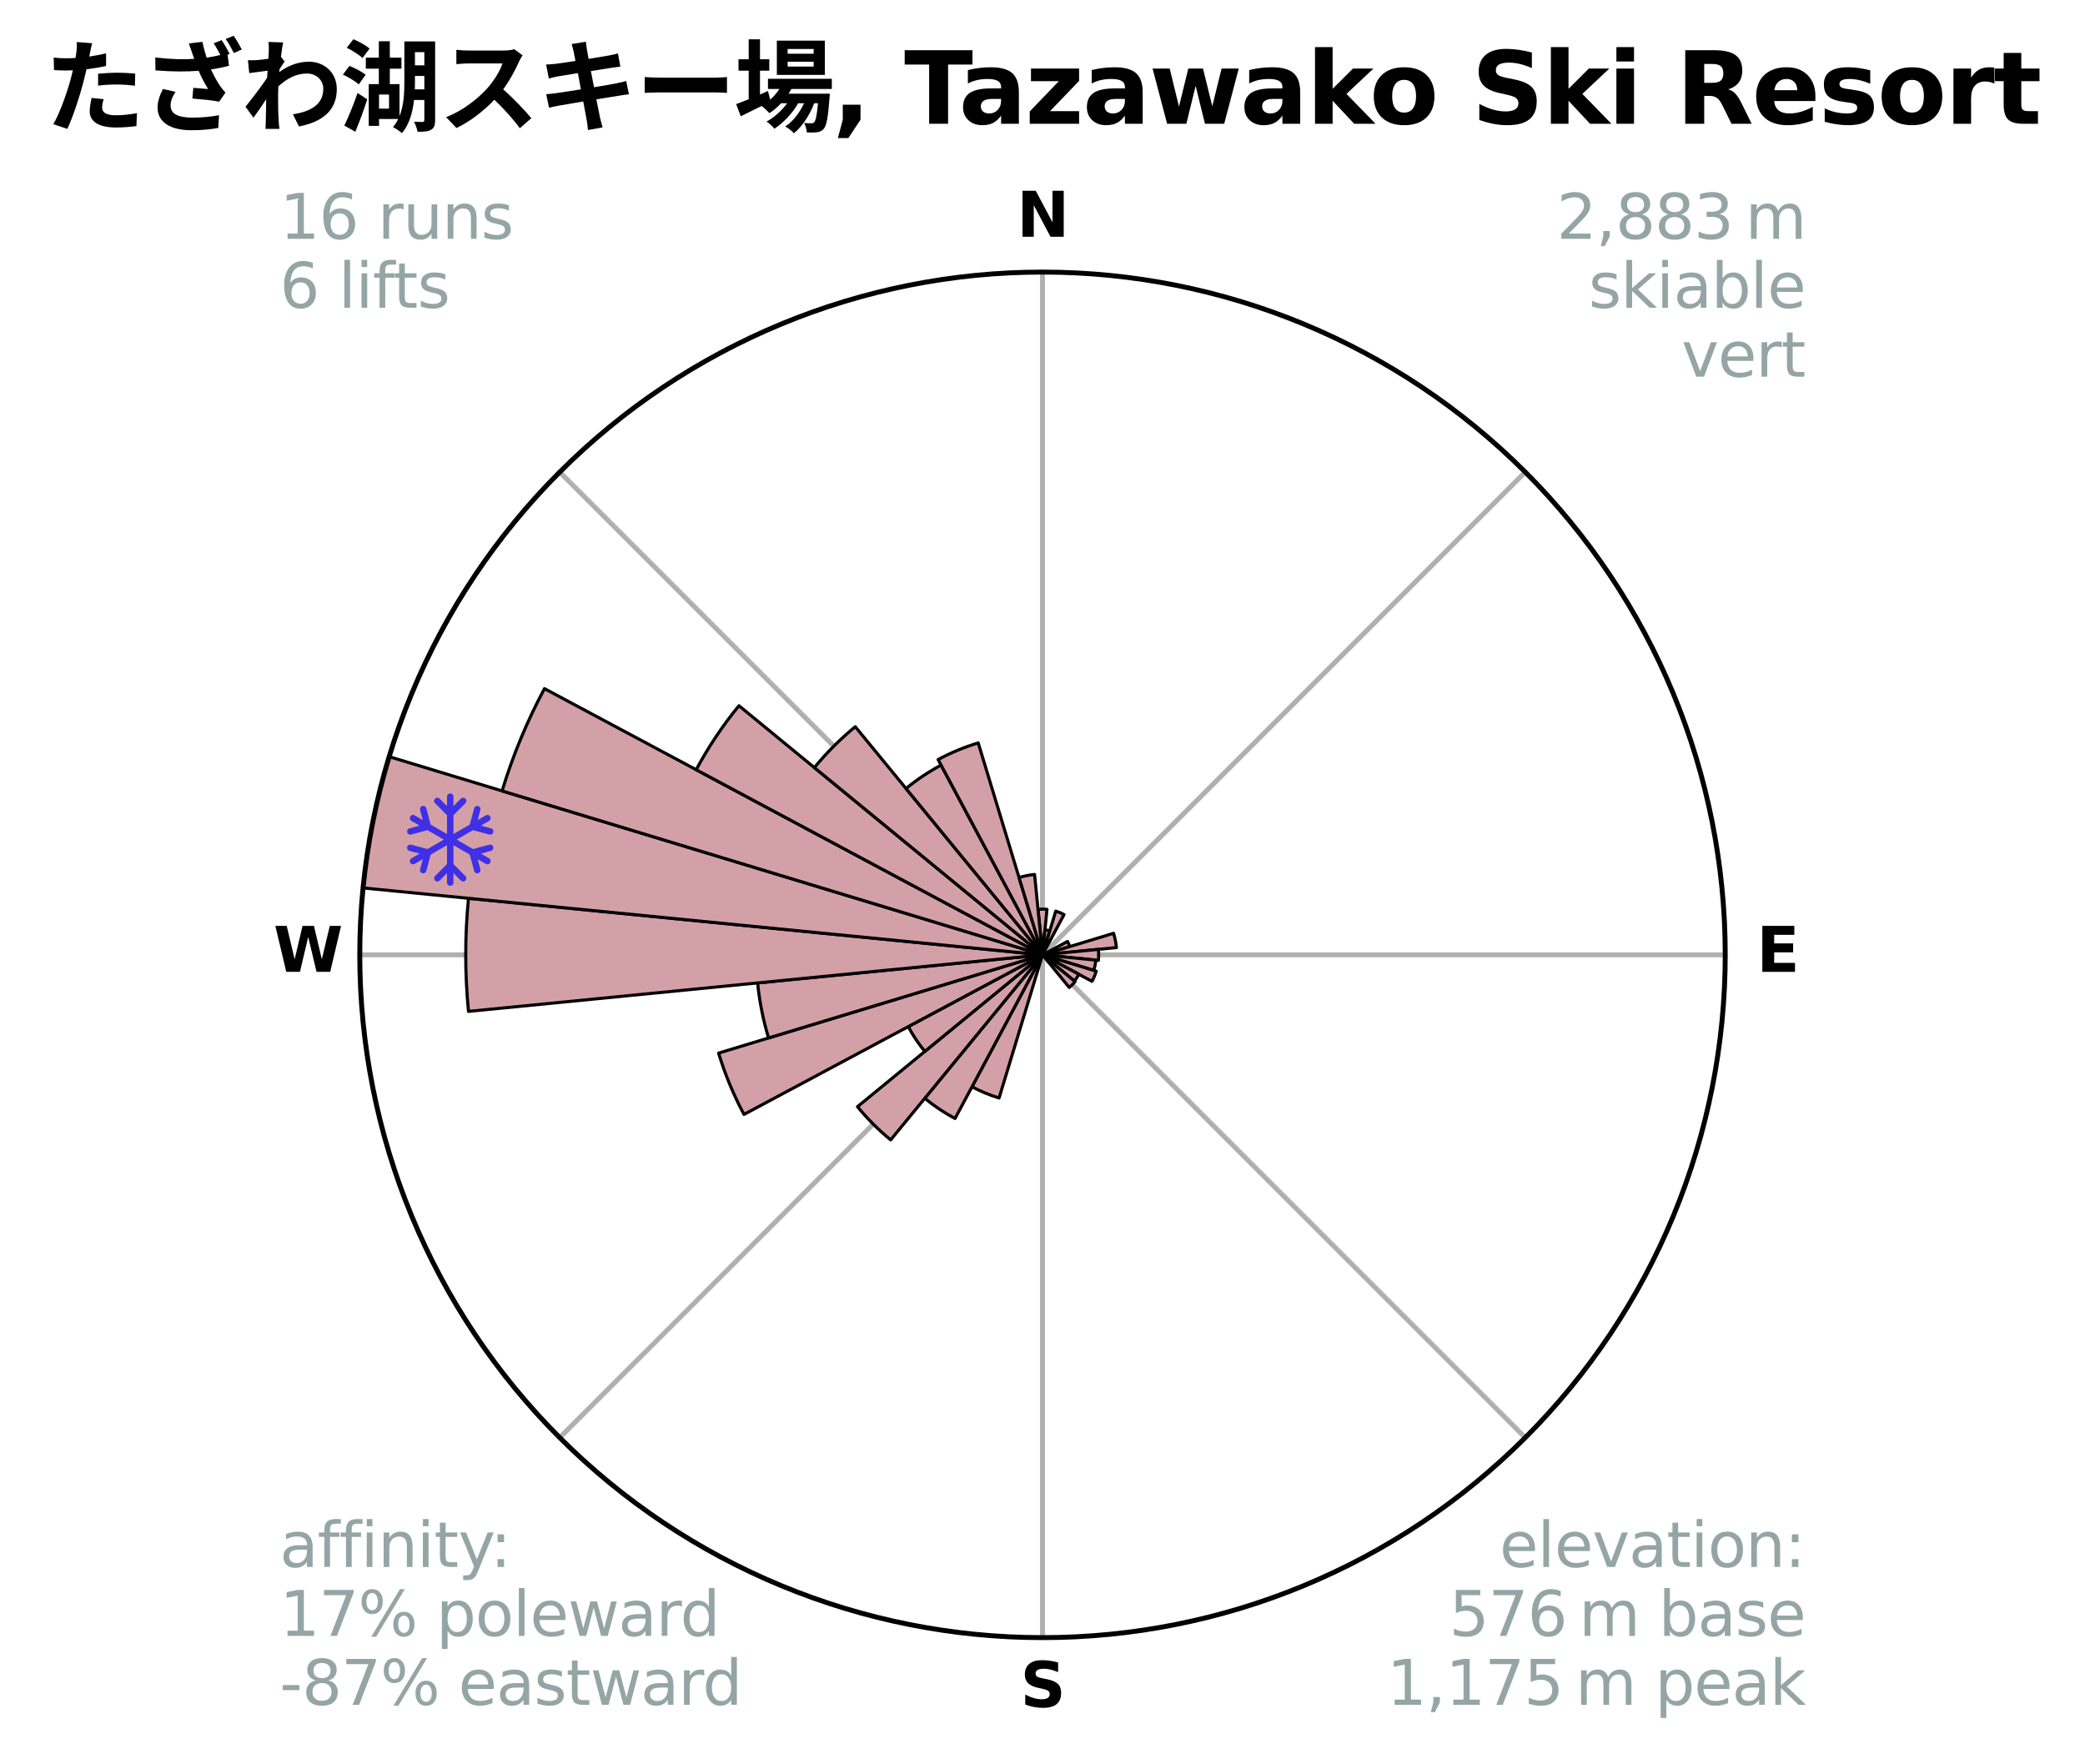 <?xml version="1.0" encoding="utf-8" standalone="no"?>
<!DOCTYPE svg PUBLIC "-//W3C//DTD SVG 1.1//EN"
  "http://www.w3.org/Graphics/SVG/1.1/DTD/svg11.dtd">
<svg xmlns:xlink="http://www.w3.org/1999/xlink" width="338.615pt" height="286.485pt" viewBox="0 0 338.615 286.485" xmlns="http://www.w3.org/2000/svg" version="1.1">
 <title>Ski Rose for たざわ湖スキー場, Tazawako Ski Resort</title>
 <defs>
  <style type="text/css">*{stroke-linejoin: round; stroke-linecap: butt}</style>
 </defs>
 <g id="figure_1">
  <g id="patch_1">
   <path d="M 0 286.485 
L 338.615 286.485 
L 338.615 0 
L 0 0 
z
" style="fill: #ffffff"/>
  </g>
  <g id="axes_1">
   <g id="patch_2">
    <path d="M 280.188 155.065 
C 280.188 140.505 277.319 126.086 271.747 112.634 
C 266.175 99.181 258.007 86.957 247.712 76.662 
C 237.416 66.366 225.192 58.198 211.739 52.626 
C 198.287 47.054 183.868 44.185 169.308 44.185 
C 154.747 44.185 140.328 47.054 126.876 52.626 
C 113.423 58.198 101.199 66.366 90.903 76.662 
C 80.608 86.957 72.44 99.181 66.868 112.634 
C 61.296 126.086 58.428 140.505 58.428 155.065 
C 58.428 169.626 61.296 184.045 66.868 197.497 
C 72.44 210.95 80.608 223.174 90.903 233.47 
C 101.199 243.765 113.423 251.933 126.876 257.505 
C 140.328 263.077 154.747 265.945 169.308 265.945 
C 183.868 265.945 198.287 263.077 211.739 257.505 
C 225.192 251.933 237.416 243.765 247.712 233.47 
C 258.007 223.174 266.175 210.95 271.747 197.497 
C 277.319 184.045 280.188 169.626 280.188 155.065 
M 169.308 155.065 
C 169.308 155.065 169.308 155.065 169.308 155.065 
C 169.308 155.065 169.308 155.065 169.308 155.065 
C 169.308 155.065 169.308 155.065 169.308 155.065 
C 169.308 155.065 169.308 155.065 169.308 155.065 
C 169.308 155.065 169.308 155.065 169.308 155.065 
C 169.308 155.065 169.308 155.065 169.308 155.065 
C 169.308 155.065 169.308 155.065 169.308 155.065 
C 169.308 155.065 169.308 155.065 169.308 155.065 
C 169.308 155.065 169.308 155.065 169.308 155.065 
C 169.308 155.065 169.308 155.065 169.308 155.065 
C 169.308 155.065 169.308 155.065 169.308 155.065 
C 169.308 155.065 169.308 155.065 169.308 155.065 
C 169.308 155.065 169.308 155.065 169.308 155.065 
C 169.308 155.065 169.308 155.065 169.308 155.065 
C 169.308 155.065 169.308 155.065 169.308 155.065 
C 169.308 155.065 169.308 155.065 169.308 155.065 
z
" style="fill: #ffffff"/>
   </g>
   <g id="matplotlib.axis_1">
    <g id="xtick_1">
     <g id="line2d_1">
      <path d="M 169.308 155.065 
L 169.308 44.185 
" clip-path="url(#p2e4dfd5e29)" style="fill: none; stroke: #b0b0b0; stroke-width: 0.8; stroke-linecap: square"/>
     </g>
     <g id="text_1">
      <!-- N -->
      <g transform="translate(165.123 38.445) scale(0.1 -0.1)">
       <defs>
        <path id="DejaVuSans-Bold-4e" d="M 588 4666 
L 1931 4666 
L 3628 1466 
L 3628 4666 
L 4769 4666 
L 4769 0 
L 3425 0 
L 1728 3200 
L 1728 0 
L 588 0 
L 588 4666 
z
" transform="scale(0.016)"/>
       </defs>
       <use xlink:href="#DejaVuSans-Bold-4e"/>
      </g>
     </g>
    </g>
    <g id="xtick_2">
     <g id="line2d_2">
      <path d="M 169.308 155.065 
L 247.712 76.662 
" clip-path="url(#p2e4dfd5e29)" style="fill: none; stroke: #b0b0b0; stroke-width: 0.8; stroke-linecap: square"/>
     </g>
    </g>
    <g id="xtick_3">
     <g id="line2d_3">
      <path d="M 169.308 155.065 
L 280.188 155.065 
" clip-path="url(#p2e4dfd5e29)" style="fill: none; stroke: #b0b0b0; stroke-width: 0.8; stroke-linecap: square"/>
     </g>
     <g id="text_2">
      <!-- E -->
      <g transform="translate(285.272 157.825) scale(0.1 -0.1)">
       <defs>
        <path id="DejaVuSans-Bold-45" d="M 588 4666 
L 3834 4666 
L 3834 3756 
L 1791 3756 
L 1791 2888 
L 3713 2888 
L 3713 1978 
L 1791 1978 
L 1791 909 
L 3903 909 
L 3903 0 
L 588 0 
L 588 4666 
z
" transform="scale(0.016)"/>
       </defs>
       <use xlink:href="#DejaVuSans-Bold-45"/>
      </g>
     </g>
    </g>
    <g id="xtick_4">
     <g id="line2d_4">
      <path d="M 169.308 155.065 
L 247.712 233.47 
" clip-path="url(#p2e4dfd5e29)" style="fill: none; stroke: #b0b0b0; stroke-width: 0.8; stroke-linecap: square"/>
     </g>
    </g>
    <g id="xtick_5">
     <g id="line2d_5">
      <path d="M 169.308 155.065 
L 169.308 265.945 
" clip-path="url(#p2e4dfd5e29)" style="fill: none; stroke: #b0b0b0; stroke-width: 0.8; stroke-linecap: square"/>
     </g>
     <g id="text_3">
      <!-- S -->
      <g transform="translate(165.707 277.205) scale(0.1 -0.1)">
       <defs>
        <path id="DejaVuSans-Bold-53" d="M 3834 4519 
L 3834 3531 
Q 3450 3703 3084 3790 
Q 2719 3878 2394 3878 
Q 1963 3878 1756 3759 
Q 1550 3641 1550 3391 
Q 1550 3203 1689 3098 
Q 1828 2994 2194 2919 
L 2706 2816 
Q 3484 2659 3812 2340 
Q 4141 2022 4141 1434 
Q 4141 663 3683 286 
Q 3225 -91 2284 -91 
Q 1841 -91 1394 -6 
Q 947 78 500 244 
L 500 1259 
Q 947 1022 1364 901 
Q 1781 781 2169 781 
Q 2563 781 2772 912 
Q 2981 1044 2981 1288 
Q 2981 1506 2839 1625 
Q 2697 1744 2272 1838 
L 1806 1941 
Q 1106 2091 782 2419 
Q 459 2747 459 3303 
Q 459 4000 909 4375 
Q 1359 4750 2203 4750 
Q 2588 4750 2994 4692 
Q 3400 4634 3834 4519 
z
" transform="scale(0.016)"/>
       </defs>
       <use xlink:href="#DejaVuSans-Bold-53"/>
      </g>
     </g>
    </g>
    <g id="xtick_6">
     <g id="line2d_6">
      <path d="M 169.308 155.065 
L 90.903 233.47 
" clip-path="url(#p2e4dfd5e29)" style="fill: none; stroke: #b0b0b0; stroke-width: 0.8; stroke-linecap: square"/>
     </g>
    </g>
    <g id="xtick_7">
     <g id="line2d_7">
      <path d="M 169.308 155.065 
L 58.428 155.065 
" clip-path="url(#p2e4dfd5e29)" style="fill: none; stroke: #b0b0b0; stroke-width: 0.8; stroke-linecap: square"/>
     </g>
     <g id="text_4">
      <!-- W -->
      <g transform="translate(44.413 157.825) scale(0.1 -0.1)">
       <defs>
        <path id="DejaVuSans-Bold-57" d="M 191 4666 
L 1344 4666 
L 2150 1275 
L 2950 4666 
L 4109 4666 
L 4909 1275 
L 5716 4666 
L 6859 4666 
L 5759 0 
L 4372 0 
L 3525 3547 
L 2688 0 
L 1300 0 
L 191 4666 
z
" transform="scale(0.016)"/>
       </defs>
       <use xlink:href="#DejaVuSans-Bold-57"/>
      </g>
     </g>
    </g>
    <g id="xtick_8">
     <g id="line2d_8">
      <path d="M 169.308 155.065 
L 90.903 76.662 
" clip-path="url(#p2e4dfd5e29)" style="fill: none; stroke: #b0b0b0; stroke-width: 0.8; stroke-linecap: square"/>
     </g>
    </g>
   </g>
   <g id="matplotlib.axis_2"/>
   <g id="patch_3">
    <path d="M 169.308 155.065 
C 169.308 155.065 169.308 155.065 169.308 155.065 
C 169.308 155.065 169.308 155.065 169.308 155.065 
L 170.036 147.67 
C 169.794 147.646 169.551 147.634 169.308 147.634 
C 169.064 147.634 168.821 147.646 168.579 147.67 
z
" clip-path="url(#p2e4dfd5e29)" style="fill: #d4a0a7; stroke: #000000; stroke-width: 0.5; stroke-linejoin: miter"/>
   </g>
   <g id="patch_4">
    <path d="M 169.308 155.065 
C 169.308 155.065 169.308 155.065 169.308 155.065 
C 169.308 155.065 169.308 155.065 169.308 155.065 
L 170.491 151.163 
C 170.364 151.124 170.234 151.091 170.103 151.065 
C 169.972 151.039 169.84 151.02 169.707 151.007 
z
" clip-path="url(#p2e4dfd5e29)" style="fill: #d4a0a7; stroke: #000000; stroke-width: 0.5; stroke-linejoin: miter"/>
   </g>
   <g id="patch_5">
    <path d="M 169.308 155.065 
C 169.308 155.065 169.308 155.065 169.308 155.065 
C 169.308 155.065 169.308 155.065 169.308 155.065 
L 172.805 148.521 
C 172.591 148.407 172.371 148.303 172.147 148.21 
C 171.923 148.117 171.694 148.035 171.461 147.965 
z
" clip-path="url(#p2e4dfd5e29)" style="fill: #d4a0a7; stroke: #000000; stroke-width: 0.5; stroke-linejoin: miter"/>
   </g>
   <g id="patch_6">
    <path d="M 169.308 155.065 
C 169.308 155.065 169.308 155.065 169.308 155.065 
C 169.308 155.065 169.308 155.065 169.308 155.065 
L 169.308 155.065 
C 169.308 155.065 169.308 155.065 169.308 155.065 
C 169.308 155.065 169.308 155.065 169.308 155.065 
z
" clip-path="url(#p2e4dfd5e29)" style="fill: #d4a0a7; stroke: #000000; stroke-width: 0.5; stroke-linejoin: miter"/>
   </g>
   <g id="patch_7">
    <path d="M 169.308 155.065 
C 169.308 155.065 169.308 155.065 169.308 155.065 
C 169.308 155.065 169.308 155.065 169.308 155.065 
L 169.308 155.065 
C 169.308 155.065 169.308 155.065 169.308 155.065 
C 169.308 155.065 169.308 155.065 169.308 155.065 
z
" clip-path="url(#p2e4dfd5e29)" style="fill: #d4a0a7; stroke: #000000; stroke-width: 0.5; stroke-linejoin: miter"/>
   </g>
   <g id="patch_8">
    <path d="M 169.308 155.065 
C 169.308 155.065 169.308 155.065 169.308 155.065 
C 169.308 155.065 169.308 155.065 169.308 155.065 
L 169.308 155.065 
C 169.308 155.065 169.308 155.065 169.308 155.065 
C 169.308 155.065 169.308 155.065 169.308 155.065 
z
" clip-path="url(#p2e4dfd5e29)" style="fill: #d4a0a7; stroke: #000000; stroke-width: 0.5; stroke-linejoin: miter"/>
   </g>
   <g id="patch_9">
    <path d="M 169.308 155.065 
C 169.308 155.065 169.308 155.065 169.308 155.065 
C 169.308 155.065 169.308 155.065 169.308 155.065 
L 173.723 153.726 
C 173.679 153.581 173.628 153.439 173.571 153.3 
C 173.513 153.16 173.448 153.024 173.377 152.89 
z
" clip-path="url(#p2e4dfd5e29)" style="fill: #d4a0a7; stroke: #000000; stroke-width: 0.5; stroke-linejoin: miter"/>
   </g>
   <g id="patch_10">
    <path d="M 169.308 155.065 
C 169.308 155.065 169.308 155.065 169.308 155.065 
C 169.308 155.065 169.308 155.065 169.308 155.065 
L 181.314 153.883 
C 181.275 153.49 181.217 153.099 181.14 152.712 
C 181.063 152.325 180.967 151.941 180.852 151.563 
z
" clip-path="url(#p2e4dfd5e29)" style="fill: #d4a0a7; stroke: #000000; stroke-width: 0.5; stroke-linejoin: miter"/>
   </g>
   <g id="patch_11">
    <path d="M 169.308 155.065 
C 169.308 155.065 169.308 155.065 169.308 155.065 
C 169.308 155.065 169.308 155.065 169.308 155.065 
L 178.383 155.959 
C 178.413 155.662 178.427 155.364 178.427 155.065 
C 178.427 154.767 178.413 154.469 178.383 154.172 
z
" clip-path="url(#p2e4dfd5e29)" style="fill: #d4a0a7; stroke: #000000; stroke-width: 0.5; stroke-linejoin: miter"/>
   </g>
   <g id="patch_12">
    <path d="M 169.308 155.065 
C 169.308 155.065 169.308 155.065 169.308 155.065 
C 169.308 155.065 169.308 155.065 169.308 155.065 
L 177.633 157.591 
C 177.715 157.318 177.785 157.042 177.84 156.763 
C 177.896 156.483 177.938 156.202 177.965 155.918 
z
" clip-path="url(#p2e4dfd5e29)" style="fill: #d4a0a7; stroke: #000000; stroke-width: 0.5; stroke-linejoin: miter"/>
   </g>
   <g id="patch_13">
    <path d="M 169.308 155.065 
C 169.308 155.065 169.308 155.065 169.308 155.065 
C 169.308 155.065 169.308 155.065 169.308 155.065 
L 177.351 159.365 
C 177.491 159.101 177.619 158.831 177.733 158.556 
C 177.847 158.28 177.948 157.999 178.035 157.713 
z
" clip-path="url(#p2e4dfd5e29)" style="fill: #d4a0a7; stroke: #000000; stroke-width: 0.5; stroke-linejoin: miter"/>
   </g>
   <g id="patch_14">
    <path d="M 169.308 155.065 
C 169.308 155.065 169.308 155.065 169.308 155.065 
C 169.308 155.065 169.308 155.065 169.308 155.065 
L 174.488 159.317 
C 174.627 159.147 174.758 158.971 174.88 158.789 
C 175.002 158.606 175.114 158.418 175.218 158.225 
z
" clip-path="url(#p2e4dfd5e29)" style="fill: #d4a0a7; stroke: #000000; stroke-width: 0.5; stroke-linejoin: miter"/>
   </g>
   <g id="patch_15">
    <path d="M 169.308 155.065 
C 169.308 155.065 169.308 155.065 169.308 155.065 
C 169.308 155.065 169.308 155.065 169.308 155.065 
L 173.652 160.36 
C 173.826 160.218 173.992 160.067 174.15 159.908 
C 174.309 159.75 174.46 159.584 174.602 159.41 
z
" clip-path="url(#p2e4dfd5e29)" style="fill: #d4a0a7; stroke: #000000; stroke-width: 0.5; stroke-linejoin: miter"/>
   </g>
   <g id="patch_16">
    <path d="M 169.308 155.065 
C 169.308 155.065 169.308 155.065 169.308 155.065 
C 169.308 155.065 169.308 155.065 169.308 155.065 
L 169.308 155.065 
C 169.308 155.065 169.308 155.065 169.308 155.065 
C 169.308 155.065 169.308 155.065 169.308 155.065 
z
" clip-path="url(#p2e4dfd5e29)" style="fill: #d4a0a7; stroke: #000000; stroke-width: 0.5; stroke-linejoin: miter"/>
   </g>
   <g id="patch_17">
    <path d="M 169.308 155.065 
C 169.308 155.065 169.308 155.065 169.308 155.065 
C 169.308 155.065 169.308 155.065 169.308 155.065 
L 169.308 155.065 
C 169.308 155.065 169.308 155.065 169.308 155.065 
C 169.308 155.065 169.308 155.065 169.308 155.065 
z
" clip-path="url(#p2e4dfd5e29)" style="fill: #d4a0a7; stroke: #000000; stroke-width: 0.5; stroke-linejoin: miter"/>
   </g>
   <g id="patch_18">
    <path d="M 169.308 155.065 
C 169.308 155.065 169.308 155.065 169.308 155.065 
C 169.308 155.065 169.308 155.065 169.308 155.065 
L 169.308 155.065 
C 169.308 155.065 169.308 155.065 169.308 155.065 
C 169.308 155.065 169.308 155.065 169.308 155.065 
z
" clip-path="url(#p2e4dfd5e29)" style="fill: #d4a0a7; stroke: #000000; stroke-width: 0.5; stroke-linejoin: miter"/>
   </g>
   <g id="patch_19">
    <path d="M 169.308 155.065 
C 169.308 155.065 169.308 155.065 169.308 155.065 
C 169.308 155.065 169.308 155.065 169.308 155.065 
L 169.308 155.065 
C 169.308 155.065 169.308 155.065 169.308 155.065 
C 169.308 155.065 169.308 155.065 169.308 155.065 
z
" clip-path="url(#p2e4dfd5e29)" style="fill: #d4a0a7; stroke: #000000; stroke-width: 0.5; stroke-linejoin: miter"/>
   </g>
   <g id="patch_20">
    <path d="M 169.308 155.065 
C 169.308 155.065 169.308 155.065 169.308 155.065 
C 169.308 155.065 169.308 155.065 169.308 155.065 
L 169.308 155.065 
C 169.308 155.065 169.308 155.065 169.308 155.065 
C 169.308 155.065 169.308 155.065 169.308 155.065 
z
" clip-path="url(#p2e4dfd5e29)" style="fill: #d4a0a7; stroke: #000000; stroke-width: 0.5; stroke-linejoin: miter"/>
   </g>
   <g id="patch_21">
    <path d="M 169.308 155.065 
C 169.308 155.065 169.308 155.065 169.308 155.065 
C 169.308 155.065 169.308 155.065 169.308 155.065 
L 157.857 176.488 
C 158.558 176.863 159.277 177.203 160.012 177.507 
C 160.746 177.811 161.496 178.079 162.256 178.31 
z
" clip-path="url(#p2e4dfd5e29)" style="fill: #d4a0a7; stroke: #000000; stroke-width: 0.5; stroke-linejoin: miter"/>
   </g>
   <g id="patch_22">
    <path d="M 169.308 155.065 
C 169.308 155.065 169.308 155.065 169.308 155.065 
C 169.308 155.065 169.308 155.065 169.308 155.065 
L 150.189 178.362 
C 150.951 178.988 151.744 179.576 152.564 180.124 
C 153.384 180.672 154.231 181.179 155.101 181.644 
z
" clip-path="url(#p2e4dfd5e29)" style="fill: #d4a0a7; stroke: #000000; stroke-width: 0.5; stroke-linejoin: miter"/>
   </g>
   <g id="patch_23">
    <path d="M 169.308 155.065 
C 169.308 155.065 169.308 155.065 169.308 155.065 
C 169.308 155.065 169.308 155.065 169.308 155.065 
L 139.259 179.726 
C 140.066 180.71 140.921 181.653 141.82 182.553 
C 142.72 183.452 143.663 184.307 144.647 185.114 
z
" clip-path="url(#p2e4dfd5e29)" style="fill: #d4a0a7; stroke: #000000; stroke-width: 0.5; stroke-linejoin: miter"/>
   </g>
   <g id="patch_24">
    <path d="M 169.308 155.065 
C 169.308 155.065 169.308 155.065 169.308 155.065 
C 169.308 155.065 169.308 155.065 169.308 155.065 
L 147.505 166.719 
C 147.887 167.433 148.303 168.127 148.752 168.8 
C 149.202 169.473 149.684 170.123 150.198 170.749 
z
" clip-path="url(#p2e4dfd5e29)" style="fill: #d4a0a7; stroke: #000000; stroke-width: 0.5; stroke-linejoin: miter"/>
   </g>
   <g id="patch_25">
    <path d="M 169.308 155.065 
C 169.308 155.065 169.308 155.065 169.308 155.065 
C 169.308 155.065 169.308 155.065 169.308 155.065 
L 116.703 171.023 
C 117.226 172.745 117.832 174.44 118.521 176.102 
C 119.209 177.764 119.979 179.392 120.827 180.979 
z
" clip-path="url(#p2e4dfd5e29)" style="fill: #d4a0a7; stroke: #000000; stroke-width: 0.5; stroke-linejoin: miter"/>
   </g>
   <g id="patch_26">
    <path d="M 169.308 155.065 
C 169.308 155.065 169.308 155.065 169.308 155.065 
C 169.308 155.065 169.308 155.065 169.308 155.065 
L 123.043 159.622 
C 123.192 161.136 123.416 162.643 123.713 164.135 
C 124.009 165.627 124.379 167.104 124.821 168.56 
z
" clip-path="url(#p2e4dfd5e29)" style="fill: #d4a0a7; stroke: #000000; stroke-width: 0.5; stroke-linejoin: miter"/>
   </g>
   <g id="patch_27">
    <path d="M 169.308 155.065 
C 169.308 155.065 169.308 155.065 169.308 155.065 
C 169.308 155.065 169.308 155.065 169.308 155.065 
L 76.086 145.884 
C 75.786 148.935 75.635 151.999 75.635 155.065 
C 75.635 158.132 75.786 161.196 76.086 164.247 
z
" clip-path="url(#p2e4dfd5e29)" style="fill: #d4a0a7; stroke: #000000; stroke-width: 0.5; stroke-linejoin: miter"/>
   </g>
   <g id="patch_28">
    <path d="M 169.308 155.065 
C 169.308 155.065 169.308 155.065 169.308 155.065 
C 169.308 155.065 169.308 155.065 169.308 155.065 
L 63.202 122.879 
C 62.148 126.352 61.266 129.874 60.558 133.434 
C 59.85 136.993 59.317 140.586 58.961 144.197 
z
" clip-path="url(#p2e4dfd5e29)" style="fill: #d4a0a7; stroke: #000000; stroke-width: 0.5; stroke-linejoin: miter"/>
   </g>
   <g id="patch_29">
    <path d="M 169.308 155.065 
C 169.308 155.065 169.308 155.065 169.308 155.065 
C 169.308 155.065 169.308 155.065 169.308 155.065 
L 88.423 111.832 
C 87.007 114.479 85.723 117.194 84.574 119.968 
C 83.426 122.741 82.414 125.569 81.542 128.442 
z
" clip-path="url(#p2e4dfd5e29)" style="fill: #d4a0a7; stroke: #000000; stroke-width: 0.5; stroke-linejoin: miter"/>
   </g>
   <g id="patch_30">
    <path d="M 169.308 155.065 
C 169.308 155.065 169.308 155.065 169.308 155.065 
C 169.308 155.065 169.308 155.065 169.308 155.065 
L 120.009 114.608 
C 118.685 116.221 117.441 117.899 116.281 119.635 
C 115.122 121.37 114.048 123.162 113.064 125.003 
z
" clip-path="url(#p2e4dfd5e29)" style="fill: #d4a0a7; stroke: #000000; stroke-width: 0.5; stroke-linejoin: miter"/>
   </g>
   <g id="patch_31">
    <path d="M 169.308 155.065 
C 169.308 155.065 169.308 155.065 169.308 155.065 
C 169.308 155.065 169.308 155.065 169.308 155.065 
L 138.9 118.014 
C 137.688 119.01 136.524 120.064 135.415 121.173 
C 134.306 122.282 133.252 123.446 132.256 124.658 
z
" clip-path="url(#p2e4dfd5e29)" style="fill: #d4a0a7; stroke: #000000; stroke-width: 0.5; stroke-linejoin: miter"/>
   </g>
   <g id="patch_32">
    <path d="M 169.308 155.065 
C 169.308 155.065 169.308 155.065 169.308 155.065 
C 169.308 155.065 169.308 155.065 169.308 155.065 
L 152.837 124.251 
C 151.828 124.79 150.847 125.379 149.896 126.014 
C 148.945 126.649 148.026 127.331 147.142 128.057 
z
" clip-path="url(#p2e4dfd5e29)" style="fill: #d4a0a7; stroke: #000000; stroke-width: 0.5; stroke-linejoin: miter"/>
   </g>
   <g id="patch_33">
    <path d="M 169.308 155.065 
C 169.308 155.065 169.308 155.065 169.308 155.065 
C 169.308 155.065 169.308 155.065 169.308 155.065 
L 158.867 120.647 
C 157.74 120.988 156.631 121.385 155.543 121.836 
C 154.456 122.286 153.391 122.79 152.353 123.345 
z
" clip-path="url(#p2e4dfd5e29)" style="fill: #d4a0a7; stroke: #000000; stroke-width: 0.5; stroke-linejoin: miter"/>
   </g>
   <g id="patch_34">
    <path d="M 169.308 155.065 
C 169.308 155.065 169.308 155.065 169.308 155.065 
C 169.308 155.065 169.308 155.065 169.308 155.065 
L 168.021 142.007 
C 167.594 142.05 167.169 142.113 166.748 142.196 
C 166.326 142.28 165.91 142.385 165.499 142.509 
z
" clip-path="url(#p2e4dfd5e29)" style="fill: #d4a0a7; stroke: #000000; stroke-width: 0.5; stroke-linejoin: miter"/>
   </g>
   <g id="PathCollection_1">
    <defs>
     <path id="ma92d3c5635" d="M 0.194 7.414 
L 0.194 7.414 
C 0.055 7.414 -0.078 7.359 -0.176 7.261 
C -0.274 7.163 -0.33 7.03 -0.33 6.891 
L -0.33 5.365 
L -1.528 6.564 
L -1.528 6.564 
C -1.577 6.613 -1.635 6.651 -1.698 6.678 
C -1.762 6.704 -1.83 6.718 -1.899 6.718 
C -1.968 6.718 -2.036 6.704 -2.1 6.678 
C -2.163 6.651 -2.221 6.613 -2.27 6.564 
L -2.27 6.564 
C -2.318 6.515 -2.357 6.458 -2.383 6.394 
C -2.41 6.33 -2.423 6.262 -2.423 6.193 
C -2.423 6.124 -2.41 6.056 -2.383 5.993 
C -2.357 5.929 -2.318 5.871 -2.27 5.823 
L -0.33 3.884 
L -0.33 0.821 
L -2.981 2.352 
L -3.692 5.001 
L -3.692 5.001 
C -3.728 5.135 -3.815 5.25 -3.935 5.319 
C -4.055 5.389 -4.198 5.408 -4.332 5.372 
L -4.332 5.372 
C -4.466 5.336 -4.581 5.249 -4.65 5.129 
C -4.719 5.009 -4.738 4.866 -4.703 4.732 
L -4.263 3.093 
L -5.586 3.856 
L -5.586 3.856 
C -5.645 3.89 -5.711 3.913 -5.779 3.922 
C -5.847 3.931 -5.916 3.926 -5.983 3.909 
C -6.049 3.891 -6.111 3.86 -6.166 3.818 
C -6.221 3.777 -6.266 3.724 -6.301 3.665 
L -6.301 3.665 
C -6.335 3.605 -6.358 3.54 -6.367 3.471 
C -6.375 3.403 -6.371 3.334 -6.353 3.267 
C -6.335 3.201 -6.304 3.139 -6.263 3.084 
C -6.221 3.03 -6.168 2.984 -6.109 2.95 
L -4.786 2.187 
L -6.425 1.747 
L -6.425 1.747 
C -6.559 1.711 -6.673 1.623 -6.743 1.503 
C -6.812 1.383 -6.831 1.24 -6.795 1.106 
L -6.795 1.106 
C -6.777 1.04 -6.747 0.978 -6.705 0.923 
C -6.663 0.869 -6.611 0.823 -6.551 0.789 
C -6.491 0.754 -6.426 0.732 -6.357 0.723 
C -6.289 0.715 -6.22 0.719 -6.154 0.737 
L -3.505 1.447 
L -0.852 -0.085 
L -3.504 -1.616 
L -6.154 -0.906 
L -6.154 -0.906 
C -6.22 -0.888 -6.289 -0.883 -6.358 -0.892 
C -6.426 -0.901 -6.492 -0.924 -6.551 -0.958 
C -6.611 -0.992 -6.663 -1.038 -6.705 -1.093 
C -6.747 -1.148 -6.778 -1.21 -6.795 -1.276 
L -6.795 -1.276 
C -6.831 -1.41 -6.812 -1.553 -6.743 -1.673 
C -6.673 -1.793 -6.559 -1.881 -6.425 -1.917 
L -4.786 -2.355 
L -6.109 -3.12 
L -6.109 -3.12 
C -6.229 -3.189 -6.316 -3.303 -6.352 -3.437 
C -6.388 -3.571 -6.37 -3.713 -6.301 -3.834 
L -6.301 -3.834 
C -6.266 -3.893 -6.221 -3.945 -6.166 -3.987 
C -6.112 -4.029 -6.049 -4.06 -5.983 -4.078 
C -5.917 -4.096 -5.847 -4.1 -5.779 -4.091 
C -5.711 -4.082 -5.645 -4.06 -5.586 -4.026 
L -4.263 -3.261 
L -4.703 -4.9 
L -4.703 -4.9 
C -4.738 -5.034 -4.719 -5.177 -4.65 -5.297 
C -4.581 -5.417 -4.466 -5.505 -4.332 -5.541 
L -4.332 -5.541 
C -4.198 -5.576 -4.056 -5.558 -3.936 -5.488 
C -3.816 -5.419 -3.728 -5.305 -3.692 -5.171 
L -2.982 -2.522 
L -0.329 -0.99 
L -0.329 -4.052 
L -2.269 -5.992 
L -2.269 -5.992 
C -2.318 -6.04 -2.357 -6.098 -2.383 -6.162 
C -2.41 -6.225 -2.423 -6.293 -2.423 -6.362 
C -2.423 -6.431 -2.41 -6.499 -2.383 -6.563 
C -2.357 -6.626 -2.318 -6.684 -2.269 -6.733 
L -2.269 -6.733 
C -2.221 -6.782 -2.163 -6.82 -2.1 -6.847 
C -2.036 -6.873 -1.968 -6.887 -1.899 -6.887 
C -1.83 -6.887 -1.762 -6.873 -1.698 -6.847 
C -1.635 -6.82 -1.577 -6.782 -1.528 -6.733 
L -0.329 -5.534 
L -0.329 -7.06 
L -0.329 -7.06 
C -0.329 -7.198 -0.274 -7.332 -0.176 -7.43 
C -0.078 -7.528 0.055 -7.583 0.194 -7.583 
L 0.194 -7.583 
C 0.332 -7.583 0.466 -7.528 0.564 -7.43 
C 0.662 -7.332 0.717 -7.198 0.717 -7.06 
L 0.717 -5.534 
L 1.916 -6.733 
L 1.916 -6.733 
C 1.964 -6.782 2.022 -6.82 2.086 -6.847 
C 2.149 -6.873 2.218 -6.887 2.286 -6.887 
C 2.355 -6.887 2.423 -6.873 2.487 -6.847 
C 2.551 -6.82 2.608 -6.782 2.657 -6.733 
L 2.657 -6.733 
C 2.706 -6.684 2.744 -6.626 2.771 -6.563 
C 2.797 -6.499 2.811 -6.431 2.811 -6.362 
C 2.811 -6.293 2.797 -6.225 2.771 -6.162 
C 2.744 -6.098 2.706 -6.04 2.657 -5.992 
L 0.717 -4.052 
L 0.717 -0.991 
L 3.369 -2.523 
L 4.079 -5.171 
L 4.079 -5.171 
C 4.115 -5.305 4.203 -5.419 4.323 -5.488 
C 4.443 -5.558 4.586 -5.576 4.72 -5.541 
L 4.72 -5.541 
C 4.854 -5.505 4.968 -5.417 5.038 -5.297 
C 5.107 -5.177 5.126 -5.034 5.09 -4.9 
L 4.65 -3.263 
L 5.973 -4.026 
L 5.973 -4.026 
C 6.033 -4.06 6.098 -4.082 6.167 -4.091 
C 6.235 -4.1 6.304 -4.096 6.37 -4.078 
C 6.437 -4.06 6.499 -4.029 6.554 -3.987 
C 6.608 -3.945 6.654 -3.893 6.688 -3.833 
L 6.688 -3.833 
C 6.757 -3.713 6.776 -3.571 6.74 -3.437 
C 6.704 -3.303 6.616 -3.189 6.496 -3.12 
L 5.173 -2.355 
L 6.812 -1.917 
L 6.812 -1.917 
C 6.946 -1.881 7.061 -1.793 7.13 -1.673 
C 7.2 -1.553 7.219 -1.41 7.183 -1.276 
L 7.183 -1.276 
C 7.165 -1.21 7.134 -1.147 7.093 -1.093 
C 7.051 -1.038 6.998 -0.992 6.939 -0.958 
C 6.879 -0.923 6.813 -0.901 6.745 -0.892 
C 6.677 -0.883 6.608 -0.888 6.541 -0.906 
L 3.891 -1.616 
L 1.239 -0.085 
L 3.893 1.447 
L 6.541 0.737 
L 6.541 0.737 
C 6.675 0.701 6.818 0.72 6.938 0.789 
C 7.058 0.859 7.145 0.973 7.181 1.106 
L 7.181 1.106 
C 7.217 1.24 7.198 1.383 7.129 1.503 
C 7.06 1.623 6.946 1.711 6.812 1.747 
L 5.173 2.187 
L 6.496 2.95 
L 6.496 2.95 
C 6.556 2.984 6.608 3.03 6.65 3.085 
C 6.691 3.139 6.722 3.201 6.74 3.268 
C 6.758 3.334 6.762 3.404 6.753 3.472 
C 6.744 3.54 6.721 3.606 6.687 3.665 
L 6.687 3.665 
C 6.617 3.785 6.503 3.872 6.369 3.908 
C 6.236 3.944 6.093 3.925 5.973 3.856 
L 4.65 3.091 
L 5.089 4.732 
L 5.089 4.732 
C 5.125 4.866 5.106 5.008 5.037 5.128 
C 4.967 5.248 4.853 5.336 4.72 5.372 
L 4.72 5.372 
C 4.586 5.408 4.443 5.389 4.323 5.319 
C 4.203 5.25 4.115 5.136 4.079 5.002 
L 3.368 2.352 
L 0.717 0.821 
L 0.717 3.884 
L 2.657 5.823 
L 2.657 5.823 
C 2.706 5.871 2.745 5.929 2.771 5.993 
C 2.797 6.056 2.811 6.125 2.811 6.193 
C 2.811 6.262 2.797 6.331 2.771 6.394 
C 2.745 6.458 2.706 6.515 2.657 6.564 
L 2.657 6.564 
C 2.608 6.613 2.551 6.652 2.487 6.678 
C 2.424 6.704 2.355 6.718 2.286 6.718 
C 2.218 6.718 2.149 6.704 2.086 6.678 
C 2.022 6.652 1.965 6.613 1.916 6.564 
L 0.717 5.365 
L 0.717 6.891 
L 0.717 6.891 
C 0.717 7.03 0.662 7.163 0.564 7.261 
C 0.466 7.359 0.333 7.414 0.194 7.414 
L 0.194 7.414 
z
"/>
    </defs>
    <g clip-path="url(#p2e4dfd5e29)">
     <use xlink:href="#ma92d3c5635" x="72.926" y="136.435" style="fill: #0000ff; fill-opacity: 0.7"/>
    </g>
   </g>
   <g id="patch_35">
    <path d="M 169.308 44.185 
C 154.747 44.185 140.328 47.054 126.876 52.626 
C 113.423 58.198 101.199 66.366 90.903 76.662 
C 80.608 86.957 72.44 99.181 66.868 112.634 
C 61.296 126.086 58.428 140.505 58.428 155.065 
C 58.428 169.626 61.296 184.045 66.868 197.497 
C 72.44 210.95 80.608 223.174 90.903 233.47 
C 101.199 243.765 113.423 251.933 126.876 257.505 
C 140.328 263.077 154.747 265.945 169.308 265.945 
C 183.868 265.945 198.287 263.077 211.739 257.505 
C 225.192 251.933 237.416 243.765 247.712 233.47 
C 258.007 223.174 266.175 210.95 271.747 197.497 
C 277.319 184.045 280.188 169.626 280.188 155.065 
C 280.188 140.505 277.319 126.086 271.747 112.634 
C 266.175 99.181 258.007 86.957 247.712 76.662 
C 237.416 66.366 225.192 58.198 211.739 52.626 
C 198.287 47.054 183.868 44.185 169.308 44.185 
" style="fill: none; stroke: #000000; stroke-width: 0.8; stroke-linejoin: miter; stroke-linecap: square"/>
   </g>
   <g id="text_5">
    <!-- 16 runs -->
    <g style="fill: #95a5a6" transform="translate(45.429 38.786) scale(0.1 -0.1)">
     <defs>
      <path id="DejaVuSans-31" d="M 794 531 
L 1825 531 
L 1825 4091 
L 703 3866 
L 703 4441 
L 1819 4666 
L 2450 4666 
L 2450 531 
L 3481 531 
L 3481 0 
L 794 0 
L 794 531 
z
" transform="scale(0.016)"/>
      <path id="DejaVuSans-36" d="M 2113 2584 
Q 1688 2584 1439 2293 
Q 1191 2003 1191 1497 
Q 1191 994 1439 701 
Q 1688 409 2113 409 
Q 2538 409 2786 701 
Q 3034 994 3034 1497 
Q 3034 2003 2786 2293 
Q 2538 2584 2113 2584 
z
M 3366 4563 
L 3366 3988 
Q 3128 4100 2886 4159 
Q 2644 4219 2406 4219 
Q 1781 4219 1451 3797 
Q 1122 3375 1075 2522 
Q 1259 2794 1537 2939 
Q 1816 3084 2150 3084 
Q 2853 3084 3261 2657 
Q 3669 2231 3669 1497 
Q 3669 778 3244 343 
Q 2819 -91 2113 -91 
Q 1303 -91 875 529 
Q 447 1150 447 2328 
Q 447 3434 972 4092 
Q 1497 4750 2381 4750 
Q 2619 4750 2861 4703 
Q 3103 4656 3366 4563 
z
" transform="scale(0.016)"/>
      <path id="DejaVuSans-20" transform="scale(0.016)"/>
      <path id="DejaVuSans-72" d="M 2631 2963 
Q 2534 3019 2420 3045 
Q 2306 3072 2169 3072 
Q 1681 3072 1420 2755 
Q 1159 2438 1159 1844 
L 1159 0 
L 581 0 
L 581 3500 
L 1159 3500 
L 1159 2956 
Q 1341 3275 1631 3429 
Q 1922 3584 2338 3584 
Q 2397 3584 2469 3576 
Q 2541 3569 2628 3553 
L 2631 2963 
z
" transform="scale(0.016)"/>
      <path id="DejaVuSans-75" d="M 544 1381 
L 544 3500 
L 1119 3500 
L 1119 1403 
Q 1119 906 1312 657 
Q 1506 409 1894 409 
Q 2359 409 2629 706 
Q 2900 1003 2900 1516 
L 2900 3500 
L 3475 3500 
L 3475 0 
L 2900 0 
L 2900 538 
Q 2691 219 2414 64 
Q 2138 -91 1772 -91 
Q 1169 -91 856 284 
Q 544 659 544 1381 
z
M 1991 3584 
L 1991 3584 
z
" transform="scale(0.016)"/>
      <path id="DejaVuSans-6e" d="M 3513 2113 
L 3513 0 
L 2938 0 
L 2938 2094 
Q 2938 2591 2744 2837 
Q 2550 3084 2163 3084 
Q 1697 3084 1428 2787 
Q 1159 2491 1159 1978 
L 1159 0 
L 581 0 
L 581 3500 
L 1159 3500 
L 1159 2956 
Q 1366 3272 1645 3428 
Q 1925 3584 2291 3584 
Q 2894 3584 3203 3211 
Q 3513 2838 3513 2113 
z
" transform="scale(0.016)"/>
      <path id="DejaVuSans-73" d="M 2834 3397 
L 2834 2853 
Q 2591 2978 2328 3040 
Q 2066 3103 1784 3103 
Q 1356 3103 1142 2972 
Q 928 2841 928 2578 
Q 928 2378 1081 2264 
Q 1234 2150 1697 2047 
L 1894 2003 
Q 2506 1872 2764 1633 
Q 3022 1394 3022 966 
Q 3022 478 2636 193 
Q 2250 -91 1575 -91 
Q 1294 -91 989 -36 
Q 684 19 347 128 
L 347 722 
Q 666 556 975 473 
Q 1284 391 1588 391 
Q 1994 391 2212 530 
Q 2431 669 2431 922 
Q 2431 1156 2273 1281 
Q 2116 1406 1581 1522 
L 1381 1569 
Q 847 1681 609 1914 
Q 372 2147 372 2553 
Q 372 3047 722 3315 
Q 1072 3584 1716 3584 
Q 2034 3584 2315 3537 
Q 2597 3491 2834 3397 
z
" transform="scale(0.016)"/>
     </defs>
     <use xlink:href="#DejaVuSans-31"/>
     <use xlink:href="#DejaVuSans-36" x="63.623"/>
     <use xlink:href="#DejaVuSans-20" x="127.246"/>
     <use xlink:href="#DejaVuSans-72" x="159.033"/>
     <use xlink:href="#DejaVuSans-75" x="200.146"/>
     <use xlink:href="#DejaVuSans-6e" x="263.525"/>
     <use xlink:href="#DejaVuSans-73" x="326.904"/>
    </g>
    <!-- 6 lifts -->
    <g style="fill: #95a5a6" transform="translate(45.429 49.983) scale(0.1 -0.1)">
     <defs>
      <path id="DejaVuSans-6c" d="M 603 4863 
L 1178 4863 
L 1178 0 
L 603 0 
L 603 4863 
z
" transform="scale(0.016)"/>
      <path id="DejaVuSans-69" d="M 603 3500 
L 1178 3500 
L 1178 0 
L 603 0 
L 603 3500 
z
M 603 4863 
L 1178 4863 
L 1178 4134 
L 603 4134 
L 603 4863 
z
" transform="scale(0.016)"/>
      <path id="DejaVuSans-66" d="M 2375 4863 
L 2375 4384 
L 1825 4384 
Q 1516 4384 1395 4259 
Q 1275 4134 1275 3809 
L 1275 3500 
L 2222 3500 
L 2222 3053 
L 1275 3053 
L 1275 0 
L 697 0 
L 697 3053 
L 147 3053 
L 147 3500 
L 697 3500 
L 697 3744 
Q 697 4328 969 4595 
Q 1241 4863 1831 4863 
L 2375 4863 
z
" transform="scale(0.016)"/>
      <path id="DejaVuSans-74" d="M 1172 4494 
L 1172 3500 
L 2356 3500 
L 2356 3053 
L 1172 3053 
L 1172 1153 
Q 1172 725 1289 603 
Q 1406 481 1766 481 
L 2356 481 
L 2356 0 
L 1766 0 
Q 1100 0 847 248 
Q 594 497 594 1153 
L 594 3053 
L 172 3053 
L 172 3500 
L 594 3500 
L 594 4494 
L 1172 4494 
z
" transform="scale(0.016)"/>
     </defs>
     <use xlink:href="#DejaVuSans-36"/>
     <use xlink:href="#DejaVuSans-20" x="63.623"/>
     <use xlink:href="#DejaVuSans-6c" x="95.41"/>
     <use xlink:href="#DejaVuSans-69" x="123.193"/>
     <use xlink:href="#DejaVuSans-66" x="150.977"/>
     <use xlink:href="#DejaVuSans-74" x="184.432"/>
     <use xlink:href="#DejaVuSans-73" x="223.641"/>
    </g>
   </g>
   <g id="text_6">
    <!-- 2,883 m -->
    <g style="fill: #95a5a6" transform="translate(252.82 38.786) scale(0.1 -0.1)">
     <defs>
      <path id="DejaVuSans-32" d="M 1228 531 
L 3431 531 
L 3431 0 
L 469 0 
L 469 531 
Q 828 903 1448 1529 
Q 2069 2156 2228 2338 
Q 2531 2678 2651 2914 
Q 2772 3150 2772 3378 
Q 2772 3750 2511 3984 
Q 2250 4219 1831 4219 
Q 1534 4219 1204 4116 
Q 875 4013 500 3803 
L 500 4441 
Q 881 4594 1212 4672 
Q 1544 4750 1819 4750 
Q 2544 4750 2975 4387 
Q 3406 4025 3406 3419 
Q 3406 3131 3298 2873 
Q 3191 2616 2906 2266 
Q 2828 2175 2409 1742 
Q 1991 1309 1228 531 
z
" transform="scale(0.016)"/>
      <path id="DejaVuSans-2c" d="M 750 794 
L 1409 794 
L 1409 256 
L 897 -744 
L 494 -744 
L 750 256 
L 750 794 
z
" transform="scale(0.016)"/>
      <path id="DejaVuSans-38" d="M 2034 2216 
Q 1584 2216 1326 1975 
Q 1069 1734 1069 1313 
Q 1069 891 1326 650 
Q 1584 409 2034 409 
Q 2484 409 2743 651 
Q 3003 894 3003 1313 
Q 3003 1734 2745 1975 
Q 2488 2216 2034 2216 
z
M 1403 2484 
Q 997 2584 770 2862 
Q 544 3141 544 3541 
Q 544 4100 942 4425 
Q 1341 4750 2034 4750 
Q 2731 4750 3128 4425 
Q 3525 4100 3525 3541 
Q 3525 3141 3298 2862 
Q 3072 2584 2669 2484 
Q 3125 2378 3379 2068 
Q 3634 1759 3634 1313 
Q 3634 634 3220 271 
Q 2806 -91 2034 -91 
Q 1263 -91 848 271 
Q 434 634 434 1313 
Q 434 1759 690 2068 
Q 947 2378 1403 2484 
z
M 1172 3481 
Q 1172 3119 1398 2916 
Q 1625 2713 2034 2713 
Q 2441 2713 2670 2916 
Q 2900 3119 2900 3481 
Q 2900 3844 2670 4047 
Q 2441 4250 2034 4250 
Q 1625 4250 1398 4047 
Q 1172 3844 1172 3481 
z
" transform="scale(0.016)"/>
      <path id="DejaVuSans-33" d="M 2597 2516 
Q 3050 2419 3304 2112 
Q 3559 1806 3559 1356 
Q 3559 666 3084 287 
Q 2609 -91 1734 -91 
Q 1441 -91 1130 -33 
Q 819 25 488 141 
L 488 750 
Q 750 597 1062 519 
Q 1375 441 1716 441 
Q 2309 441 2620 675 
Q 2931 909 2931 1356 
Q 2931 1769 2642 2001 
Q 2353 2234 1838 2234 
L 1294 2234 
L 1294 2753 
L 1863 2753 
Q 2328 2753 2575 2939 
Q 2822 3125 2822 3475 
Q 2822 3834 2567 4026 
Q 2313 4219 1838 4219 
Q 1578 4219 1281 4162 
Q 984 4106 628 3988 
L 628 4550 
Q 988 4650 1302 4700 
Q 1616 4750 1894 4750 
Q 2613 4750 3031 4423 
Q 3450 4097 3450 3541 
Q 3450 3153 3228 2886 
Q 3006 2619 2597 2516 
z
" transform="scale(0.016)"/>
      <path id="DejaVuSans-202f" transform="scale(0.016)"/>
      <path id="DejaVuSans-6d" d="M 3328 2828 
Q 3544 3216 3844 3400 
Q 4144 3584 4550 3584 
Q 5097 3584 5394 3201 
Q 5691 2819 5691 2113 
L 5691 0 
L 5113 0 
L 5113 2094 
Q 5113 2597 4934 2840 
Q 4756 3084 4391 3084 
Q 3944 3084 3684 2787 
Q 3425 2491 3425 1978 
L 3425 0 
L 2847 0 
L 2847 2094 
Q 2847 2600 2669 2842 
Q 2491 3084 2119 3084 
Q 1678 3084 1418 2786 
Q 1159 2488 1159 1978 
L 1159 0 
L 581 0 
L 581 3500 
L 1159 3500 
L 1159 2956 
Q 1356 3278 1631 3431 
Q 1906 3584 2284 3584 
Q 2666 3584 2933 3390 
Q 3200 3197 3328 2828 
z
" transform="scale(0.016)"/>
     </defs>
     <use xlink:href="#DejaVuSans-32"/>
     <use xlink:href="#DejaVuSans-2c" x="63.623"/>
     <use xlink:href="#DejaVuSans-38" x="95.41"/>
     <use xlink:href="#DejaVuSans-38" x="159.033"/>
     <use xlink:href="#DejaVuSans-33" x="222.656"/>
     <use xlink:href="#DejaVuSans-202f" x="286.279"/>
     <use xlink:href="#DejaVuSans-6d" x="306.25"/>
    </g>
    <!-- skiable -->
    <g style="fill: #95a5a6" transform="translate(258 49.983) scale(0.1 -0.1)">
     <defs>
      <path id="DejaVuSans-6b" d="M 581 4863 
L 1159 4863 
L 1159 1991 
L 2875 3500 
L 3609 3500 
L 1753 1863 
L 3688 0 
L 2938 0 
L 1159 1709 
L 1159 0 
L 581 0 
L 581 4863 
z
" transform="scale(0.016)"/>
      <path id="DejaVuSans-61" d="M 2194 1759 
Q 1497 1759 1228 1600 
Q 959 1441 959 1056 
Q 959 750 1161 570 
Q 1363 391 1709 391 
Q 2188 391 2477 730 
Q 2766 1069 2766 1631 
L 2766 1759 
L 2194 1759 
z
M 3341 1997 
L 3341 0 
L 2766 0 
L 2766 531 
Q 2569 213 2275 61 
Q 1981 -91 1556 -91 
Q 1019 -91 701 211 
Q 384 513 384 1019 
Q 384 1609 779 1909 
Q 1175 2209 1959 2209 
L 2766 2209 
L 2766 2266 
Q 2766 2663 2505 2880 
Q 2244 3097 1772 3097 
Q 1472 3097 1187 3025 
Q 903 2953 641 2809 
L 641 3341 
Q 956 3463 1253 3523 
Q 1550 3584 1831 3584 
Q 2591 3584 2966 3190 
Q 3341 2797 3341 1997 
z
" transform="scale(0.016)"/>
      <path id="DejaVuSans-62" d="M 3116 1747 
Q 3116 2381 2855 2742 
Q 2594 3103 2138 3103 
Q 1681 3103 1420 2742 
Q 1159 2381 1159 1747 
Q 1159 1113 1420 752 
Q 1681 391 2138 391 
Q 2594 391 2855 752 
Q 3116 1113 3116 1747 
z
M 1159 2969 
Q 1341 3281 1617 3432 
Q 1894 3584 2278 3584 
Q 2916 3584 3314 3078 
Q 3713 2572 3713 1747 
Q 3713 922 3314 415 
Q 2916 -91 2278 -91 
Q 1894 -91 1617 61 
Q 1341 213 1159 525 
L 1159 0 
L 581 0 
L 581 4863 
L 1159 4863 
L 1159 2969 
z
" transform="scale(0.016)"/>
      <path id="DejaVuSans-65" d="M 3597 1894 
L 3597 1613 
L 953 1613 
Q 991 1019 1311 708 
Q 1631 397 2203 397 
Q 2534 397 2845 478 
Q 3156 559 3463 722 
L 3463 178 
Q 3153 47 2828 -22 
Q 2503 -91 2169 -91 
Q 1331 -91 842 396 
Q 353 884 353 1716 
Q 353 2575 817 3079 
Q 1281 3584 2069 3584 
Q 2775 3584 3186 3129 
Q 3597 2675 3597 1894 
z
M 3022 2063 
Q 3016 2534 2758 2815 
Q 2500 3097 2075 3097 
Q 1594 3097 1305 2825 
Q 1016 2553 972 2059 
L 3022 2063 
z
" transform="scale(0.016)"/>
     </defs>
     <use xlink:href="#DejaVuSans-73"/>
     <use xlink:href="#DejaVuSans-6b" x="52.1"/>
     <use xlink:href="#DejaVuSans-69" x="110.01"/>
     <use xlink:href="#DejaVuSans-61" x="137.793"/>
     <use xlink:href="#DejaVuSans-62" x="199.072"/>
     <use xlink:href="#DejaVuSans-6c" x="262.549"/>
     <use xlink:href="#DejaVuSans-65" x="290.332"/>
    </g>
    <!-- vert -->
    <g style="fill: #95a5a6" transform="translate(273.083 61.181) scale(0.1 -0.1)">
     <defs>
      <path id="DejaVuSans-76" d="M 191 3500 
L 800 3500 
L 1894 563 
L 2988 3500 
L 3597 3500 
L 2284 0 
L 1503 0 
L 191 3500 
z
" transform="scale(0.016)"/>
     </defs>
     <use xlink:href="#DejaVuSans-76"/>
     <use xlink:href="#DejaVuSans-65" x="59.18"/>
     <use xlink:href="#DejaVuSans-72" x="120.703"/>
     <use xlink:href="#DejaVuSans-74" x="161.816"/>
    </g>
   </g>
   <g id="text_7">
    <!-- affinity: -->
    <g style="fill: #95a5a6" transform="translate(45.429 254.469) scale(0.1 -0.1)">
     <defs>
      <path id="DejaVuSans-79" d="M 2059 -325 
Q 1816 -950 1584 -1140 
Q 1353 -1331 966 -1331 
L 506 -1331 
L 506 -850 
L 844 -850 
Q 1081 -850 1212 -737 
Q 1344 -625 1503 -206 
L 1606 56 
L 191 3500 
L 800 3500 
L 1894 763 
L 2988 3500 
L 3597 3500 
L 2059 -325 
z
" transform="scale(0.016)"/>
      <path id="DejaVuSans-3a" d="M 750 794 
L 1409 794 
L 1409 0 
L 750 0 
L 750 794 
z
M 750 3309 
L 1409 3309 
L 1409 2516 
L 750 2516 
L 750 3309 
z
" transform="scale(0.016)"/>
     </defs>
     <use xlink:href="#DejaVuSans-61"/>
     <use xlink:href="#DejaVuSans-66" x="61.279"/>
     <use xlink:href="#DejaVuSans-66" x="96.484"/>
     <use xlink:href="#DejaVuSans-69" x="131.689"/>
     <use xlink:href="#DejaVuSans-6e" x="159.473"/>
     <use xlink:href="#DejaVuSans-69" x="222.852"/>
     <use xlink:href="#DejaVuSans-74" x="250.635"/>
     <use xlink:href="#DejaVuSans-79" x="289.844"/>
     <use xlink:href="#DejaVuSans-3a" x="341.773"/>
    </g>
    <!-- 17% poleward -->
    <g style="fill: #95a5a6" transform="translate(45.429 265.666) scale(0.1 -0.1)">
     <defs>
      <path id="DejaVuSans-37" d="M 525 4666 
L 3525 4666 
L 3525 4397 
L 1831 0 
L 1172 0 
L 2766 4134 
L 525 4134 
L 525 4666 
z
" transform="scale(0.016)"/>
      <path id="DejaVuSans-25" d="M 4653 2053 
Q 4381 2053 4226 1822 
Q 4072 1591 4072 1178 
Q 4072 772 4226 539 
Q 4381 306 4653 306 
Q 4919 306 5073 539 
Q 5228 772 5228 1178 
Q 5228 1588 5073 1820 
Q 4919 2053 4653 2053 
z
M 4653 2450 
Q 5147 2450 5437 2106 
Q 5728 1763 5728 1178 
Q 5728 594 5436 251 
Q 5144 -91 4653 -91 
Q 4153 -91 3862 251 
Q 3572 594 3572 1178 
Q 3572 1766 3864 2108 
Q 4156 2450 4653 2450 
z
M 1428 4353 
Q 1159 4353 1004 4120 
Q 850 3888 850 3481 
Q 850 3069 1003 2837 
Q 1156 2606 1428 2606 
Q 1700 2606 1854 2837 
Q 2009 3069 2009 3481 
Q 2009 3884 1853 4118 
Q 1697 4353 1428 4353 
z
M 4250 4750 
L 4750 4750 
L 1831 -91 
L 1331 -91 
L 4250 4750 
z
M 1428 4750 
Q 1922 4750 2215 4408 
Q 2509 4066 2509 3481 
Q 2509 2891 2217 2550 
Q 1925 2209 1428 2209 
Q 931 2209 642 2551 
Q 353 2894 353 3481 
Q 353 4063 643 4406 
Q 934 4750 1428 4750 
z
" transform="scale(0.016)"/>
      <path id="DejaVuSans-70" d="M 1159 525 
L 1159 -1331 
L 581 -1331 
L 581 3500 
L 1159 3500 
L 1159 2969 
Q 1341 3281 1617 3432 
Q 1894 3584 2278 3584 
Q 2916 3584 3314 3078 
Q 3713 2572 3713 1747 
Q 3713 922 3314 415 
Q 2916 -91 2278 -91 
Q 1894 -91 1617 61 
Q 1341 213 1159 525 
z
M 3116 1747 
Q 3116 2381 2855 2742 
Q 2594 3103 2138 3103 
Q 1681 3103 1420 2742 
Q 1159 2381 1159 1747 
Q 1159 1113 1420 752 
Q 1681 391 2138 391 
Q 2594 391 2855 752 
Q 3116 1113 3116 1747 
z
" transform="scale(0.016)"/>
      <path id="DejaVuSans-6f" d="M 1959 3097 
Q 1497 3097 1228 2736 
Q 959 2375 959 1747 
Q 959 1119 1226 758 
Q 1494 397 1959 397 
Q 2419 397 2687 759 
Q 2956 1122 2956 1747 
Q 2956 2369 2687 2733 
Q 2419 3097 1959 3097 
z
M 1959 3584 
Q 2709 3584 3137 3096 
Q 3566 2609 3566 1747 
Q 3566 888 3137 398 
Q 2709 -91 1959 -91 
Q 1206 -91 779 398 
Q 353 888 353 1747 
Q 353 2609 779 3096 
Q 1206 3584 1959 3584 
z
" transform="scale(0.016)"/>
      <path id="DejaVuSans-77" d="M 269 3500 
L 844 3500 
L 1563 769 
L 2278 3500 
L 2956 3500 
L 3675 769 
L 4391 3500 
L 4966 3500 
L 4050 0 
L 3372 0 
L 2619 2869 
L 1863 0 
L 1184 0 
L 269 3500 
z
" transform="scale(0.016)"/>
      <path id="DejaVuSans-64" d="M 2906 2969 
L 2906 4863 
L 3481 4863 
L 3481 0 
L 2906 0 
L 2906 525 
Q 2725 213 2448 61 
Q 2172 -91 1784 -91 
Q 1150 -91 751 415 
Q 353 922 353 1747 
Q 353 2572 751 3078 
Q 1150 3584 1784 3584 
Q 2172 3584 2448 3432 
Q 2725 3281 2906 2969 
z
M 947 1747 
Q 947 1113 1208 752 
Q 1469 391 1925 391 
Q 2381 391 2643 752 
Q 2906 1113 2906 1747 
Q 2906 2381 2643 2742 
Q 2381 3103 1925 3103 
Q 1469 3103 1208 2742 
Q 947 2381 947 1747 
z
" transform="scale(0.016)"/>
     </defs>
     <use xlink:href="#DejaVuSans-31"/>
     <use xlink:href="#DejaVuSans-37" x="63.623"/>
     <use xlink:href="#DejaVuSans-25" x="127.246"/>
     <use xlink:href="#DejaVuSans-20" x="222.266"/>
     <use xlink:href="#DejaVuSans-70" x="254.053"/>
     <use xlink:href="#DejaVuSans-6f" x="317.529"/>
     <use xlink:href="#DejaVuSans-6c" x="378.711"/>
     <use xlink:href="#DejaVuSans-65" x="406.494"/>
     <use xlink:href="#DejaVuSans-77" x="468.018"/>
     <use xlink:href="#DejaVuSans-61" x="549.805"/>
     <use xlink:href="#DejaVuSans-72" x="611.084"/>
     <use xlink:href="#DejaVuSans-64" x="650.447"/>
    </g>
    <!-- -87% eastward -->
    <g style="fill: #95a5a6" transform="translate(45.429 276.864) scale(0.1 -0.1)">
     <defs>
      <path id="DejaVuSans-2d" d="M 313 2009 
L 1997 2009 
L 1997 1497 
L 313 1497 
L 313 2009 
z
" transform="scale(0.016)"/>
     </defs>
     <use xlink:href="#DejaVuSans-2d"/>
     <use xlink:href="#DejaVuSans-38" x="36.084"/>
     <use xlink:href="#DejaVuSans-37" x="99.707"/>
     <use xlink:href="#DejaVuSans-25" x="163.33"/>
     <use xlink:href="#DejaVuSans-20" x="258.35"/>
     <use xlink:href="#DejaVuSans-65" x="290.137"/>
     <use xlink:href="#DejaVuSans-61" x="351.66"/>
     <use xlink:href="#DejaVuSans-73" x="412.939"/>
     <use xlink:href="#DejaVuSans-74" x="465.039"/>
     <use xlink:href="#DejaVuSans-77" x="504.248"/>
     <use xlink:href="#DejaVuSans-61" x="586.035"/>
     <use xlink:href="#DejaVuSans-72" x="647.314"/>
     <use xlink:href="#DejaVuSans-64" x="686.678"/>
    </g>
   </g>
   <g id="text_8">
    <!-- elevation: -->
    <g style="fill: #95a5a6" transform="translate(243.531 254.469) scale(0.1 -0.1)">
     <use xlink:href="#DejaVuSans-65"/>
     <use xlink:href="#DejaVuSans-6c" x="61.523"/>
     <use xlink:href="#DejaVuSans-65" x="89.307"/>
     <use xlink:href="#DejaVuSans-76" x="150.83"/>
     <use xlink:href="#DejaVuSans-61" x="210.01"/>
     <use xlink:href="#DejaVuSans-74" x="271.289"/>
     <use xlink:href="#DejaVuSans-69" x="310.498"/>
     <use xlink:href="#DejaVuSans-6f" x="338.281"/>
     <use xlink:href="#DejaVuSans-6e" x="399.463"/>
     <use xlink:href="#DejaVuSans-3a" x="462.842"/>
    </g>
    <!-- 576 m base -->
    <g style="fill: #95a5a6" transform="translate(235.344 265.666) scale(0.1 -0.1)">
     <defs>
      <path id="DejaVuSans-35" d="M 691 4666 
L 3169 4666 
L 3169 4134 
L 1269 4134 
L 1269 2991 
Q 1406 3038 1543 3061 
Q 1681 3084 1819 3084 
Q 2600 3084 3056 2656 
Q 3513 2228 3513 1497 
Q 3513 744 3044 326 
Q 2575 -91 1722 -91 
Q 1428 -91 1123 -41 
Q 819 9 494 109 
L 494 744 
Q 775 591 1075 516 
Q 1375 441 1709 441 
Q 2250 441 2565 725 
Q 2881 1009 2881 1497 
Q 2881 1984 2565 2268 
Q 2250 2553 1709 2553 
Q 1456 2553 1204 2497 
Q 953 2441 691 2322 
L 691 4666 
z
" transform="scale(0.016)"/>
     </defs>
     <use xlink:href="#DejaVuSans-35"/>
     <use xlink:href="#DejaVuSans-37" x="63.623"/>
     <use xlink:href="#DejaVuSans-36" x="127.246"/>
     <use xlink:href="#DejaVuSans-202f" x="190.869"/>
     <use xlink:href="#DejaVuSans-6d" x="210.84"/>
     <use xlink:href="#DejaVuSans-20" x="308.252"/>
     <use xlink:href="#DejaVuSans-62" x="340.039"/>
     <use xlink:href="#DejaVuSans-61" x="403.516"/>
     <use xlink:href="#DejaVuSans-73" x="464.795"/>
     <use xlink:href="#DejaVuSans-65" x="516.895"/>
    </g>
    <!-- 1,175 m peak -->
    <g style="fill: #95a5a6" transform="translate(225.222 276.864) scale(0.1 -0.1)">
     <use xlink:href="#DejaVuSans-31"/>
     <use xlink:href="#DejaVuSans-2c" x="63.623"/>
     <use xlink:href="#DejaVuSans-31" x="95.41"/>
     <use xlink:href="#DejaVuSans-37" x="159.033"/>
     <use xlink:href="#DejaVuSans-35" x="222.656"/>
     <use xlink:href="#DejaVuSans-202f" x="286.279"/>
     <use xlink:href="#DejaVuSans-6d" x="306.25"/>
     <use xlink:href="#DejaVuSans-20" x="403.662"/>
     <use xlink:href="#DejaVuSans-70" x="435.449"/>
     <use xlink:href="#DejaVuSans-65" x="498.926"/>
     <use xlink:href="#DejaVuSans-61" x="560.449"/>
     <use xlink:href="#DejaVuSans-6b" x="621.729"/>
    </g>
   </g>
   <g id="text_9">
    <!-- たざわ湖スキー場, Tazawako Ski Resort -->
    <g transform="translate(7.2 20.098) scale(0.16 -0.16)">
     <defs>
      <path id="NotoSansCJKjp-Bold-305f" d="M 3411 3174 
L 3411 2419 
C 3814 2470 4211 2490 4646 2490 
C 5037 2490 5427 2451 5747 2413 
L 5766 3181 
C 5389 3219 5005 3238 4640 3238 
C 4230 3238 3770 3206 3411 3174 
z
M 3757 1562 
L 2995 1638 
C 2944 1382 2880 1075 2880 781 
C 2880 134 3462 -237 4538 -237 
C 5050 -237 5485 -192 5843 -147 
L 5875 672 
C 5414 589 4973 538 4544 538 
C 3859 538 3667 749 3667 1030 
C 3667 1171 3706 1382 3757 1562 
z
M 1402 4154 
C 1139 4154 922 4160 595 4198 
L 614 3405 
C 838 3392 1082 3379 1389 3379 
L 1811 3392 
L 1677 2854 
C 1440 1958 954 614 570 -26 
L 1459 -326 
C 1818 435 2246 1741 2477 2637 
L 2675 3456 
C 3098 3507 3533 3578 3917 3667 
L 3917 4467 
C 3565 4384 3206 4314 2848 4262 
L 2899 4506 
C 2925 4646 2982 4934 3034 5107 
L 2054 5184 
C 2074 5037 2061 4774 2035 4538 
L 1978 4173 
C 1779 4160 1587 4154 1402 4154 
z
" transform="scale(0.016)"/>
      <path id="NotoSansCJKjp-Bold-3056" d="M 5760 5581 
L 5254 5376 
C 5434 5133 5638 4755 5773 4486 
L 6278 4710 
C 6163 4934 5933 5338 5760 5581 
z
M 2074 2022 
L 1274 2208 
C 1056 1773 934 1408 934 1018 
C 934 96 1760 -410 3066 -410 
C 3846 -416 4422 -333 4787 -262 
L 4832 544 
C 4378 454 3814 390 3117 390 
C 2240 397 1760 621 1760 1158 
C 1760 1440 1869 1722 2074 2022 
z
M 787 4205 
L 800 3386 
C 1894 3296 2778 3302 3539 3360 
C 3718 2931 3949 2509 4141 2202 
C 3942 2214 3514 2253 3200 2278 
L 3142 1600 
C 3680 1555 4486 1478 4845 1402 
L 5242 1978 
C 5120 2106 5005 2246 4896 2406 
C 4736 2637 4506 3034 4320 3450 
C 4730 3507 5133 3584 5466 3680 
L 5376 4378 
L 5504 4429 
C 5389 4666 5158 5069 4998 5306 
L 4493 5101 
C 4634 4896 4794 4602 4915 4365 
C 4634 4294 4346 4237 4045 4192 
C 3942 4512 3846 4858 3782 5197 
L 2918 5094 
C 2995 4883 3072 4653 3123 4506 
L 3258 4115 
C 2573 4070 1754 4090 787 4205 
z
" transform="scale(0.016)"/>
      <path id="NotoSansCJKjp-Bold-308f" d="M 1741 4614 
L 1715 4122 
C 1440 4083 1158 4051 973 4038 
C 749 4026 602 4026 416 4032 
L 499 3213 
C 858 3264 1350 3328 1664 3366 
L 1632 2912 
C 1274 2374 627 1530 262 1082 
L 768 384 
C 992 685 1306 1152 1574 1555 
L 1549 147 
C 1549 45 1542 -186 1530 -326 
L 2413 -326 
C 2394 -179 2374 51 2368 166 
C 2330 768 2330 1306 2330 1830 
L 2342 2368 
C 2880 2861 3475 3187 4154 3187 
C 4794 3187 5197 2726 5197 2227 
C 5203 1229 4397 768 3270 602 
L 3654 -173 
C 5242 141 6054 915 6054 2208 
C 6048 3238 5274 3936 4288 3936 
C 3712 3936 3053 3757 2406 3277 
L 2419 3456 
C 2528 3622 2656 3834 2746 3949 
L 2509 4250 
C 2560 4653 2611 4979 2650 5158 
L 1715 5190 
C 1747 4992 1741 4800 1741 4614 
z
" transform="scale(0.016)"/>
      <path id="NotoSansCJKjp-Bold-6e56" d="M 435 4819 
C 787 4653 1229 4371 1434 4166 
L 1882 4768 
C 1658 4966 1210 5216 858 5363 
L 435 4819 
z
M 192 3117 
C 544 2957 986 2694 1197 2496 
L 1632 3104 
C 1408 3296 954 3533 602 3667 
L 192 3117 
z
M 282 -115 
L 979 -506 
C 1242 122 1517 864 1734 1549 
L 1120 1952 
C 864 1197 525 384 282 -115 
z
M 4090 5222 
L 4090 2643 
C 4090 1971 4058 1171 3782 486 
L 3782 2515 
L 3168 2515 
L 3168 3494 
L 3904 3494 
L 3904 4192 
L 3168 4192 
L 3168 5235 
L 2470 5235 
L 2470 4192 
L 1645 4192 
L 1645 3494 
L 2470 3494 
L 2470 2515 
L 1830 2515 
L 1830 -134 
L 2483 -134 
L 2483 301 
L 3699 301 
C 3610 115 3501 -58 3366 -211 
C 3520 -288 3814 -480 3936 -595 
C 4410 -45 4621 749 4704 1510 
L 5357 1510 
L 5357 237 
C 5357 147 5331 122 5248 115 
C 5171 115 4934 115 4698 128 
C 4800 -38 4896 -333 4928 -506 
C 5325 -512 5594 -493 5786 -378 
C 5984 -269 6042 -83 6042 224 
L 6042 5222 
L 4090 5222 
z
M 4762 4544 
L 5357 4544 
L 5357 3706 
L 4762 3706 
L 4762 4544 
z
M 4762 3034 
L 5357 3034 
L 5357 2182 
L 4755 2182 
L 4762 2643 
L 4762 3034 
z
M 2483 1856 
L 3117 1856 
L 3117 960 
L 2483 960 
L 2483 1856 
z
" transform="scale(0.016)"/>
      <path id="NotoSansCJKjp-Bold-30b9" d="M 5338 4339 
L 4813 4730 
C 4685 4685 4429 4646 4154 4646 
C 3866 4646 2227 4646 1894 4646 
C 1702 4646 1312 4666 1139 4691 
L 1139 3782 
C 1274 3789 1626 3827 1894 3827 
C 2170 3827 3802 3827 4064 3827 
C 3923 3373 3533 2739 3110 2259 
C 2509 1587 1517 806 486 422 
L 1146 -269 
C 2022 147 2874 813 3552 1523 
C 4154 947 4749 294 5165 -282 
L 5894 352 
C 5517 813 4742 1632 4109 2182 
C 4538 2765 4896 3443 5114 3942 
C 5171 4070 5286 4269 5338 4339 
z
" transform="scale(0.016)"/>
      <path id="NotoSansCJKjp-Bold-30ad" d="M 589 1875 
L 768 1018 
C 915 1056 1133 1101 1408 1152 
L 2938 1414 
L 3155 250 
C 3194 64 3213 -160 3238 -397 
L 4166 -230 
C 4109 -26 4045 205 4000 397 
L 3770 1549 
L 5158 1773 
C 5402 1811 5664 1856 5837 1869 
L 5664 2714 
C 5498 2662 5261 2611 5011 2560 
C 4723 2502 4198 2413 3622 2317 
L 3424 3341 
L 4704 3546 
C 4896 3571 5152 3610 5293 3622 
L 5139 4461 
C 4986 4416 4742 4365 4538 4326 
L 3277 4115 
L 3174 4704 
C 3142 4858 3123 5075 3104 5203 
L 2202 5056 
C 2246 4902 2291 4749 2330 4570 
L 2445 3987 
C 1894 3898 1402 3827 1178 3802 
C 979 3776 787 3763 582 3757 
L 755 2874 
C 973 2931 1139 2963 1344 3008 
L 2598 3213 
L 2790 2182 
L 1254 1946 
C 1050 1920 762 1882 589 1875 
z
" transform="scale(0.016)"/>
      <path id="NotoSansCJKjp-Bold-30fc" d="M 589 2963 
L 589 1958 
C 826 1971 1254 1990 1619 1990 
C 2368 1990 4480 1990 5056 1990 
C 5325 1990 5651 1965 5805 1958 
L 5805 2963 
C 5638 2950 5357 2925 5056 2925 
C 4480 2925 2374 2925 1619 2925 
C 1286 2925 819 2944 589 2963 
z
" transform="scale(0.016)"/>
      <path id="NotoSansCJKjp-Bold-5834" d="M 3405 3936 
L 5056 3936 
L 5056 3629 
L 3405 3629 
L 3405 3936 
z
M 3405 4742 
L 5056 4742 
L 5056 4442 
L 3405 4442 
L 3405 4742 
z
M 2720 5274 
L 2720 3098 
L 5766 3098 
L 5766 5274 
L 2720 5274 
z
M 141 1248 
L 429 474 
C 826 666 1286 890 1754 1126 
C 1907 1024 2144 794 2253 672 
C 2509 838 2758 1056 2989 1299 
L 3373 1299 
C 3027 826 2541 384 2067 141 
C 2246 26 2445 -160 2566 -314 
C 3123 45 3731 685 4070 1299 
L 4448 1299 
C 4173 710 3738 134 3251 -173 
C 3443 -275 3674 -454 3802 -602 
C 4320 -192 4826 582 5088 1299 
L 5331 1299 
C 5261 531 5184 198 5094 102 
C 5043 45 4992 32 4909 32 
C 4819 32 4653 32 4448 51 
C 4544 -109 4608 -371 4621 -550 
C 4883 -563 5120 -557 5267 -538 
C 5434 -512 5574 -467 5696 -320 
C 5869 -128 5971 390 6061 1638 
C 6074 1728 6080 1907 6080 1907 
L 3462 1907 
C 3526 2003 3584 2106 3642 2208 
L 6208 2208 
L 6208 2854 
L 2157 2854 
L 2157 2208 
L 2880 2208 
C 2726 1958 2522 1728 2298 1530 
L 2157 2080 
L 1651 1856 
L 1651 3366 
L 2240 3366 
L 2240 4090 
L 1651 4090 
L 1651 5357 
L 934 5357 
L 934 4090 
L 288 4090 
L 288 3366 
L 934 3366 
L 934 1555 
C 634 1434 358 1325 141 1248 
z
" transform="scale(0.016)"/>
      <path id="DejaVuSans-Bold-2c" d="M 653 1209 
L 1778 1209 
L 1778 256 
L 1006 -909 
L 341 -909 
L 653 256 
L 653 1209 
z
" transform="scale(0.016)"/>
      <path id="DejaVuSans-Bold-20" transform="scale(0.016)"/>
      <path id="DejaVuSans-Bold-54" d="M 31 4666 
L 4331 4666 
L 4331 3756 
L 2784 3756 
L 2784 0 
L 1581 0 
L 1581 3756 
L 31 3756 
L 31 4666 
z
" transform="scale(0.016)"/>
      <path id="DejaVuSans-Bold-61" d="M 2106 1575 
Q 1756 1575 1579 1456 
Q 1403 1338 1403 1106 
Q 1403 894 1545 773 
Q 1688 653 1941 653 
Q 2256 653 2472 879 
Q 2688 1106 2688 1447 
L 2688 1575 
L 2106 1575 
z
M 3816 1997 
L 3816 0 
L 2688 0 
L 2688 519 
Q 2463 200 2181 54 
Q 1900 -91 1497 -91 
Q 953 -91 614 226 
Q 275 544 275 1050 
Q 275 1666 698 1953 
Q 1122 2241 2028 2241 
L 2688 2241 
L 2688 2328 
Q 2688 2594 2478 2717 
Q 2269 2841 1825 2841 
Q 1466 2841 1156 2769 
Q 847 2697 581 2553 
L 581 3406 
Q 941 3494 1303 3539 
Q 1666 3584 2028 3584 
Q 2975 3584 3395 3211 
Q 3816 2838 3816 1997 
z
" transform="scale(0.016)"/>
      <path id="DejaVuSans-Bold-7a" d="M 366 3500 
L 3419 3500 
L 3419 2719 
L 1575 800 
L 3419 800 
L 3419 0 
L 288 0 
L 288 781 
L 2131 2700 
L 366 2700 
L 366 3500 
z
" transform="scale(0.016)"/>
      <path id="DejaVuSans-Bold-77" d="M 225 3500 
L 1313 3500 
L 1900 1088 
L 2491 3500 
L 3425 3500 
L 4013 1113 
L 4603 3500 
L 5691 3500 
L 4769 0 
L 3547 0 
L 2956 2406 
L 2369 0 
L 1147 0 
L 225 3500 
z
" transform="scale(0.016)"/>
      <path id="DejaVuSans-Bold-6b" d="M 538 4863 
L 1656 4863 
L 1656 2216 
L 2944 3500 
L 4244 3500 
L 2534 1894 
L 4378 0 
L 3022 0 
L 1656 1459 
L 1656 0 
L 538 0 
L 538 4863 
z
" transform="scale(0.016)"/>
      <path id="DejaVuSans-Bold-6f" d="M 2203 2784 
Q 1831 2784 1636 2517 
Q 1441 2250 1441 1747 
Q 1441 1244 1636 976 
Q 1831 709 2203 709 
Q 2569 709 2762 976 
Q 2956 1244 2956 1747 
Q 2956 2250 2762 2517 
Q 2569 2784 2203 2784 
z
M 2203 3584 
Q 3106 3584 3614 3096 
Q 4122 2609 4122 1747 
Q 4122 884 3614 396 
Q 3106 -91 2203 -91 
Q 1297 -91 786 396 
Q 275 884 275 1747 
Q 275 2609 786 3096 
Q 1297 3584 2203 3584 
z
" transform="scale(0.016)"/>
      <path id="DejaVuSans-Bold-69" d="M 538 3500 
L 1656 3500 
L 1656 0 
L 538 0 
L 538 3500 
z
M 538 4863 
L 1656 4863 
L 1656 3950 
L 538 3950 
L 538 4863 
z
" transform="scale(0.016)"/>
      <path id="DejaVuSans-Bold-52" d="M 2297 2597 
Q 2675 2597 2839 2737 
Q 3003 2878 3003 3200 
Q 3003 3519 2839 3656 
Q 2675 3794 2297 3794 
L 1791 3794 
L 1791 2597 
L 2297 2597 
z
M 1791 1766 
L 1791 0 
L 588 0 
L 588 4666 
L 2425 4666 
Q 3347 4666 3776 4356 
Q 4206 4047 4206 3378 
Q 4206 2916 3982 2619 
Q 3759 2322 3309 2181 
Q 3556 2125 3751 1926 
Q 3947 1728 4147 1325 
L 4800 0 
L 3519 0 
L 2950 1159 
Q 2778 1509 2601 1637 
Q 2425 1766 2131 1766 
L 1791 1766 
z
" transform="scale(0.016)"/>
      <path id="DejaVuSans-Bold-65" d="M 4031 1759 
L 4031 1441 
L 1416 1441 
Q 1456 1047 1700 850 
Q 1944 653 2381 653 
Q 2734 653 3104 758 
Q 3475 863 3866 1075 
L 3866 213 
Q 3469 63 3072 -14 
Q 2675 -91 2278 -91 
Q 1328 -91 801 392 
Q 275 875 275 1747 
Q 275 2603 792 3093 
Q 1309 3584 2216 3584 
Q 3041 3584 3536 3087 
Q 4031 2591 4031 1759 
z
M 2881 2131 
Q 2881 2450 2695 2645 
Q 2509 2841 2209 2841 
Q 1884 2841 1681 2658 
Q 1478 2475 1428 2131 
L 2881 2131 
z
" transform="scale(0.016)"/>
      <path id="DejaVuSans-Bold-73" d="M 3272 3391 
L 3272 2541 
Q 2913 2691 2578 2766 
Q 2244 2841 1947 2841 
Q 1628 2841 1473 2761 
Q 1319 2681 1319 2516 
Q 1319 2381 1436 2309 
Q 1553 2238 1856 2203 
L 2053 2175 
Q 2913 2066 3209 1816 
Q 3506 1566 3506 1031 
Q 3506 472 3093 190 
Q 2681 -91 1863 -91 
Q 1516 -91 1145 -36 
Q 775 19 384 128 
L 384 978 
Q 719 816 1070 734 
Q 1422 653 1784 653 
Q 2113 653 2278 743 
Q 2444 834 2444 1013 
Q 2444 1163 2330 1236 
Q 2216 1309 1875 1350 
L 1678 1375 
Q 931 1469 631 1722 
Q 331 1975 331 2491 
Q 331 3047 712 3315 
Q 1094 3584 1881 3584 
Q 2191 3584 2531 3537 
Q 2872 3491 3272 3391 
z
" transform="scale(0.016)"/>
      <path id="DejaVuSans-Bold-72" d="M 3138 2547 
Q 2991 2616 2845 2648 
Q 2700 2681 2553 2681 
Q 2122 2681 1889 2404 
Q 1656 2128 1656 1613 
L 1656 0 
L 538 0 
L 538 3500 
L 1656 3500 
L 1656 2925 
Q 1872 3269 2151 3426 
Q 2431 3584 2822 3584 
Q 2878 3584 2943 3579 
Q 3009 3575 3134 3559 
L 3138 2547 
z
" transform="scale(0.016)"/>
      <path id="DejaVuSans-Bold-74" d="M 1759 4494 
L 1759 3500 
L 2913 3500 
L 2913 2700 
L 1759 2700 
L 1759 1216 
Q 1759 972 1856 886 
Q 1953 800 2241 800 
L 2816 800 
L 2816 0 
L 1856 0 
Q 1194 0 917 276 
Q 641 553 641 1216 
L 641 2700 
L 84 2700 
L 84 3500 
L 641 3500 
L 641 4494 
L 1759 4494 
z
" transform="scale(0.016)"/>
     </defs>
     <use xlink:href="#NotoSansCJKjp-Bold-305f"/>
     <use xlink:href="#NotoSansCJKjp-Bold-3056" x="100"/>
     <use xlink:href="#NotoSansCJKjp-Bold-308f" x="200"/>
     <use xlink:href="#NotoSansCJKjp-Bold-6e56" x="300"/>
     <use xlink:href="#NotoSansCJKjp-Bold-30b9" x="400"/>
     <use xlink:href="#NotoSansCJKjp-Bold-30ad" x="500"/>
     <use xlink:href="#NotoSansCJKjp-Bold-30fc" x="600"/>
     <use xlink:href="#NotoSansCJKjp-Bold-5834" x="700"/>
     <use xlink:href="#DejaVuSans-Bold-2c" x="800"/>
     <use xlink:href="#DejaVuSans-Bold-20" x="837.988"/>
     <use xlink:href="#DejaVuSans-Bold-54" x="872.803"/>
     <use xlink:href="#DejaVuSans-Bold-61" x="928.141"/>
     <use xlink:href="#DejaVuSans-Bold-7a" x="995.621"/>
     <use xlink:href="#DejaVuSans-Bold-61" x="1053.824"/>
     <use xlink:href="#DejaVuSans-Bold-77" x="1121.305"/>
     <use xlink:href="#DejaVuSans-Bold-61" x="1213.687"/>
     <use xlink:href="#DejaVuSans-Bold-6b" x="1281.168"/>
     <use xlink:href="#DejaVuSans-Bold-6f" x="1345.047"/>
     <use xlink:href="#DejaVuSans-Bold-20" x="1413.748"/>
     <use xlink:href="#DejaVuSans-Bold-53" x="1448.562"/>
     <use xlink:href="#DejaVuSans-Bold-6b" x="1520.584"/>
     <use xlink:href="#DejaVuSans-Bold-69" x="1587.088"/>
     <use xlink:href="#DejaVuSans-Bold-20" x="1621.365"/>
     <use xlink:href="#DejaVuSans-Bold-52" x="1656.18"/>
     <use xlink:href="#DejaVuSans-Bold-65" x="1733.182"/>
     <use xlink:href="#DejaVuSans-Bold-73" x="1801.004"/>
     <use xlink:href="#DejaVuSans-Bold-6f" x="1860.525"/>
     <use xlink:href="#DejaVuSans-Bold-72" x="1929.226"/>
     <use xlink:href="#DejaVuSans-Bold-74" x="1978.543"/>
    </g>
   </g>
  </g>
 </g>
 <defs>
  <clipPath id="p2e4dfd5e29">
   <path d="M 280.188 155.065 
C 280.188 140.505 277.319 126.086 271.747 112.634 
C 266.175 99.181 258.007 86.957 247.712 76.662 
C 237.416 66.366 225.192 58.198 211.739 52.626 
C 198.287 47.054 183.868 44.185 169.308 44.185 
C 154.747 44.185 140.328 47.054 126.876 52.626 
C 113.423 58.198 101.199 66.366 90.903 76.662 
C 80.608 86.957 72.44 99.181 66.868 112.634 
C 61.296 126.086 58.428 140.505 58.428 155.065 
C 58.428 169.626 61.296 184.045 66.868 197.497 
C 72.44 210.95 80.608 223.174 90.903 233.47 
C 101.199 243.765 113.423 251.933 126.876 257.505 
C 140.328 263.077 154.747 265.945 169.308 265.945 
C 183.868 265.945 198.287 263.077 211.739 257.505 
C 225.192 251.933 237.416 243.765 247.712 233.47 
C 258.007 223.174 266.175 210.95 271.747 197.497 
C 277.319 184.045 280.188 169.626 280.188 155.065 
M 169.308 155.065 
C 169.308 155.065 169.308 155.065 169.308 155.065 
C 169.308 155.065 169.308 155.065 169.308 155.065 
C 169.308 155.065 169.308 155.065 169.308 155.065 
C 169.308 155.065 169.308 155.065 169.308 155.065 
C 169.308 155.065 169.308 155.065 169.308 155.065 
C 169.308 155.065 169.308 155.065 169.308 155.065 
C 169.308 155.065 169.308 155.065 169.308 155.065 
C 169.308 155.065 169.308 155.065 169.308 155.065 
C 169.308 155.065 169.308 155.065 169.308 155.065 
C 169.308 155.065 169.308 155.065 169.308 155.065 
C 169.308 155.065 169.308 155.065 169.308 155.065 
C 169.308 155.065 169.308 155.065 169.308 155.065 
C 169.308 155.065 169.308 155.065 169.308 155.065 
C 169.308 155.065 169.308 155.065 169.308 155.065 
C 169.308 155.065 169.308 155.065 169.308 155.065 
C 169.308 155.065 169.308 155.065 169.308 155.065 
z
"/>
  </clipPath>
 </defs>
</svg>
